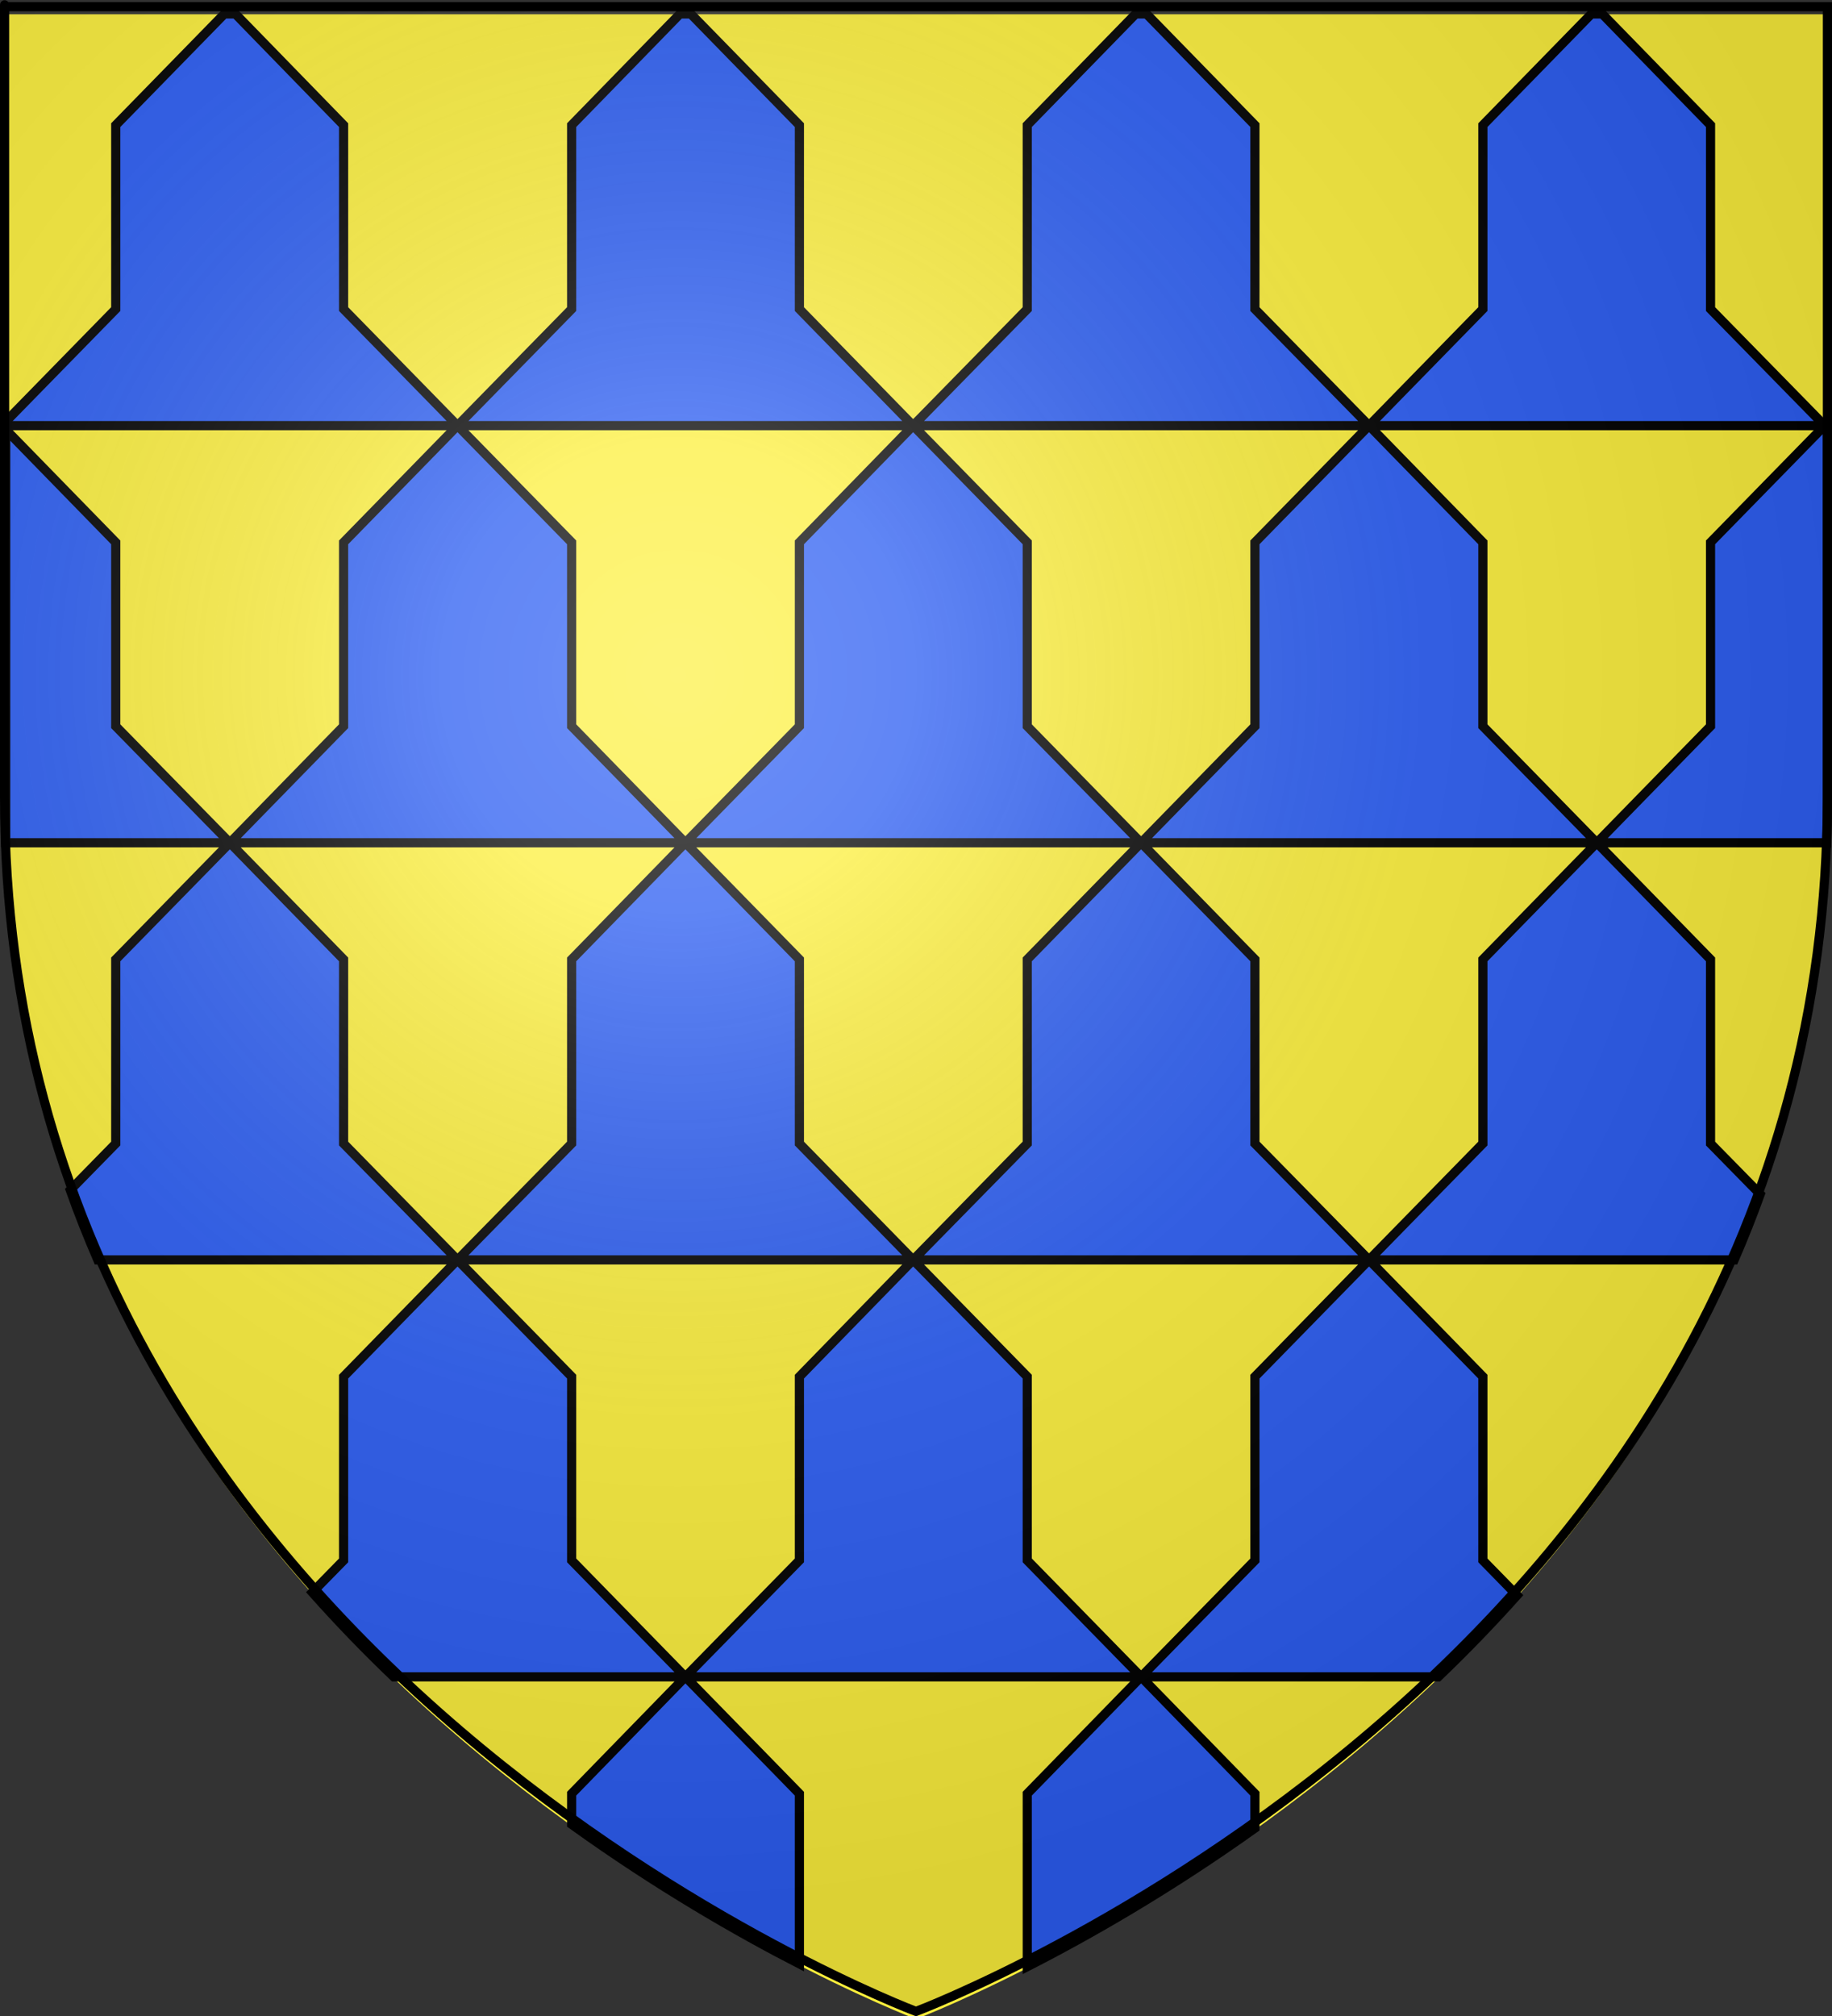 <?xml version="1.0" encoding="UTF-8" standalone="no"?>
<svg
   xmlns:dc="http://purl.org/dc/elements/1.1/"
   xmlns:cc="http://creativecommons.org/ns#"
   xmlns:rdf="http://www.w3.org/1999/02/22-rdf-syntax-ns#"
   xmlns:svg="http://www.w3.org/2000/svg"
   xmlns="http://www.w3.org/2000/svg"
   xmlns:xlink="http://www.w3.org/1999/xlink"
   xmlns:sodipodi="http://sodipodi.sourceforge.net/DTD/sodipodi-0.dtd"
   xmlns:inkscape="http://www.inkscape.org/namespaces/inkscape"
   height="660"
   width="600"
   version="1.0"
   id="svg2"
   sodipodi:version="0.32"
   inkscape:version="0.46"
   sodipodi:docname="000_TUJ.svg"
   sodipodi:docbase="E:\DIVERS\Héraldique"
   inkscape:export-filename="/Users/olivier/Desktop/Blason Rouge/Blason_Vide_3D.png"
   inkscape:export-xdpi="144"
   inkscape:export-ydpi="144"
   inkscape:output_extension="org.inkscape.output.svg.inkscape">
  <rect width="100%" height="100%" fill="#333333" stroke="none"/>
  <sodipodi:namedview
     inkscape:window-height="750"
     inkscape:window-width="1280"
     inkscape:pageshadow="2"
     inkscape:pageopacity="0.0"
     guidetolerance="10.0"
     gridtolerance="10.0"
     objecttolerance="10.0"
     borderopacity="1.0"
     bordercolor="#666666"
     pagecolor="#ffffff"
     id="base"
     showgrid="false"
     height="660px"
     inkscape:zoom="0.4"
     inkscape:cx="202.32521"
     inkscape:cy="296.46828"
     inkscape:window-x="220"
     inkscape:window-y="220"
     inkscape:current-layer="layer2" />
  <desc
     id="desc4">Flag of Canton of Valais (Wallis)</desc>
  <defs
     id="defs6">
    <inkscape:perspective
       sodipodi:type="inkscape:persp3d"
       inkscape:vp_x="0 : 330 : 1"
       inkscape:vp_y="0 : 1000 : 0"
       inkscape:vp_z="600 : 330 : 1"
       inkscape:persp3d-origin="300 : 220 : 1"
       id="perspective35" />
    <linearGradient
       id="linearGradient2893">
      <stop
         style="stop-color:white;stop-opacity:0.314;"
         offset="0"
         id="stop2895" />
      <stop
         id="stop2897"
         offset="0.19"
         style="stop-color:white;stop-opacity:0.251;" />
      <stop
         style="stop-color:#6b6b6b;stop-opacity:0.125;"
         offset="0.6"
         id="stop2901" />
      <stop
         style="stop-color:black;stop-opacity:0.125;"
         offset="1"
         id="stop2899" />
    </linearGradient>
    <linearGradient
       id="linearGradient2885">
      <stop
         id="stop2887"
         offset="0"
         style="stop-color:white;stop-opacity:1;" />
      <stop
         style="stop-color:white;stop-opacity:1;"
         offset="0.229"
         id="stop2891" />
      <stop
         id="stop2889"
         offset="1"
         style="stop-color:black;stop-opacity:1;" />
    </linearGradient>
    <linearGradient
       id="linearGradient2955">
      <stop
         id="stop2867"
         offset="0"
         style="stop-color:#fd0000;stop-opacity:1;" />
      <stop
         style="stop-color:#e77275;stop-opacity:0.659;"
         offset="0.5"
         id="stop2873" />
      <stop
         style="stop-color:black;stop-opacity:0.323;"
         offset="1"
         id="stop2959" />
    </linearGradient>
    <radialGradient
       inkscape:collect="always"
       xlink:href="#linearGradient2955"
       id="radialGradient2961"
       cx="225.524"
       cy="218.901"
       fx="225.524"
       fy="218.901"
       r="300"
       gradientTransform="matrix(-4.167939e-4,2.183,-1.884,-3.599562e-4,615.597,-289.121)"
       gradientUnits="userSpaceOnUse" />
    <polygon
       id="star"
       transform="scale(53,53)"
       points="0,-1 0.588,0.809 -0.951,-0.309 0.951,-0.309 -0.588,0.809 0,-1 " />
    <clipPath
       id="clip">
      <path
         d="M 0,-200 L 0,600 L 300,600 L 300,-200 L 0,-200 z "
         id="path10" />
    </clipPath>
    <radialGradient
       inkscape:collect="always"
       xlink:href="#linearGradient2955"
       id="radialGradient1911"
       gradientUnits="userSpaceOnUse"
       gradientTransform="matrix(-4.167939e-4,2.183,-1.884,-3.599562e-4,615.597,-289.121)"
       cx="225.524"
       cy="218.901"
       fx="225.524"
       fy="218.901"
       r="300" />
    <radialGradient
       inkscape:collect="always"
       xlink:href="#linearGradient2955"
       id="radialGradient2865"
       gradientUnits="userSpaceOnUse"
       gradientTransform="matrix(0,1.749,-1.593,-1.049767e-7,551.788,-191.29)"
       cx="225.524"
       cy="218.901"
       fx="225.524"
       fy="218.901"
       r="300" />
    <radialGradient
       inkscape:collect="always"
       xlink:href="#linearGradient2955"
       id="radialGradient2871"
       gradientUnits="userSpaceOnUse"
       gradientTransform="matrix(0,1.386,-1.323,-5.741131e-8,-158.082,-109.541)"
       cx="225.524"
       cy="218.901"
       fx="225.524"
       fy="218.901"
       r="300" />
    <radialGradient
       inkscape:collect="always"
       xlink:href="#linearGradient2893"
       id="radialGradient3163"
       gradientUnits="userSpaceOnUse"
       gradientTransform="matrix(1.353,0,0,1.349,-77.629,-84.247)"
       cx="221.445"
       cy="226.331"
       fx="221.445"
       fy="226.331"
       r="300" />
  </defs>
  <g
     inkscape:groupmode="layer"
     id="layer3"
     inkscape:label="Fond écu"
     style="display:inline">
    <path
       sodipodi:nodetypes="cccccc"
       d="M 300,661 C 300,661 598.5,548.68 598.5,263.228 C 598.5,-22.223 598.5,4.676 598.5,4.676 L 1.5,4.676 L 1.5,263.228 C 1.5,548.68 300,661 300,661 z"
       style="opacity:1;fill:#fcef3c;fill-opacity:1;fill-rule:evenodd;stroke:none;stroke-width:1px;stroke-linecap:butt;stroke-linejoin:miter;stroke-opacity:1;display:inline"
       id="path2408"
       inkscape:export-xdpi="144"
       inkscape:export-ydpi="144" />
    <path
       id="path3164"
       d="M 73.469,4.562 L 37.906,40.969 L 37.906,101.188 L 1.875,138.031 L 1.875,139.344 L 149.844,139.344 L 112.531,101.188 L 112.531,40.969 L 77.094,4.562 L 73.469,4.562 z M 149.844,139.344 L 299.062,139.344 L 261.812,101.188 L 261.812,40.969 L 226.25,4.562 L 222.688,4.562 L 187.219,40.969 L 187.219,101.188 L 149.844,139.344 z M 149.844,139.344 L 112.531,177.562 L 112.531,237.75 L 75.281,275.906 L 224.469,275.906 L 187.219,237.75 L 187.219,177.562 L 149.844,139.344 z M 224.469,275.906 L 373.719,275.906 L 336.438,237.75 L 336.438,177.562 L 299.062,139.344 L 261.812,177.562 L 261.812,237.75 L 224.469,275.906 z M 224.469,275.906 L 187.219,314.094 L 187.219,374.375 L 149.844,412.469 L 299.062,412.469 L 261.812,374.375 L 261.812,314.094 L 224.469,275.906 z M 299.062,412.469 L 448.375,412.469 L 411,374.375 L 411,314.094 L 373.719,275.906 L 336.438,314.094 L 336.438,374.375 L 299.062,412.469 z M 299.062,412.469 L 261.812,450.688 L 261.812,510.844 L 224.469,548.969 L 373.719,548.969 L 336.438,510.844 L 336.438,450.688 L 299.062,412.469 z M 373.719,548.969 L 471.031,548.969 C 479.784,540.585 488.419,531.699 496.844,522.281 L 485.656,510.844 L 485.656,450.688 L 448.375,412.469 L 411,450.688 L 411,510.844 L 373.719,548.969 z M 373.719,548.969 L 336.438,587.219 L 336.438,643.844 C 356.348,633.695 382.691,618.704 411,598.5 L 411,587.219 L 373.719,548.969 z M 448.375,412.469 L 567.969,412.469 C 570.998,405.467 573.858,398.301 576.5,390.969 L 560.219,374.375 L 560.219,314.094 L 522.969,275.906 L 485.656,314.094 L 485.656,374.375 L 448.375,412.469 z M 522.969,275.906 L 485.656,237.75 L 485.656,177.562 L 448.375,139.344 L 411,177.562 L 411,237.75 L 373.719,275.906 L 522.969,275.906 z M 522.969,275.906 L 598.281,275.906 C 598.423,271.551 598.5,267.158 598.5,262.719 C 598.5,127.532 598.5,171.391 598.5,140.281 L 597.594,139.344 L 560.219,177.562 L 560.219,237.75 L 522.969,275.906 z M 597.594,139.344 L 560.219,101.188 L 560.219,40.969 L 524.75,4.562 L 521.188,4.562 L 485.656,40.969 L 485.656,101.188 L 448.375,139.344 L 597.594,139.344 z M 597.594,139.344 L 598.5,139.344 C 598.5,139.11 598.5,138.637 598.5,138.406 L 597.594,139.344 z M 448.375,139.344 L 411,101.188 L 411,40.969 L 375.5,4.562 L 371.938,4.562 L 336.438,40.969 L 336.438,101.188 L 299.062,139.344 L 448.375,139.344 z M 224.469,548.969 L 187.219,587.219 L 187.219,597.25 C 215.384,617.512 241.697,632.595 261.812,642.938 L 261.812,587.219 L 224.469,548.969 z M 224.469,548.969 L 187.219,510.844 L 187.219,450.688 L 149.844,412.469 L 112.531,450.688 L 112.531,510.844 L 102.281,521.312 C 110.981,531.093 119.914,540.296 128.969,548.969 L 224.469,548.969 z M 149.844,412.469 L 112.531,374.375 L 112.531,314.094 L 75.281,275.906 L 37.906,314.094 L 37.906,374.375 L 23,389.594 C 25.78,397.406 28.813,405.029 32.031,412.469 L 149.844,412.469 z M 75.281,275.906 L 37.906,237.75 L 37.906,177.562 L 1.875,140.625 L 1.875,275.906 L 75.281,275.906 z"
       style="fill:#2b5df2;fill-opacity:1;fill-rule:evenodd;stroke:#000000;stroke-width:3;stroke-linecap:butt;stroke-linejoin:miter;stroke-miterlimit:4;stroke-dasharray:none;stroke-opacity:1;display:inline" />
  </g>
  <g
     inkscape:groupmode="layer"
     id="layer2"
     inkscape:label="Reflet final"
     style="display:inline">
    <path
       sodipodi:nodetypes="cccccc"
       d="M 300,660 C 300,660 598.5,547.68 598.5,262.228 C 598.5,-23.223 598.5,3.676 598.5,3.676 L 1.5,3.676 L 1.5,262.228 C 1.5,547.68 300,660 300,660 z"
       style="opacity:1;fill:url(#radialGradient3163);fill-opacity:1;fill-rule:evenodd;stroke:none;stroke-width:1px;stroke-linecap:butt;stroke-linejoin:miter;stroke-opacity:1"
       id="path2875"
       inkscape:export-xdpi="144"
       inkscape:export-ydpi="144" />
  </g>
  <g
     inkscape:groupmode="layer"
     id="layer1"
     inkscape:label="Contour final"
     sodipodi:insensitive="true">
    <path
       sodipodi:nodetypes="cccccc"
       d="M 300,658.5 C 300,658.5 1.5,546.18 1.5,260.728 C 1.5,-24.723 1.5,2.176 1.5,2.176 L 598.5,2.176 L 598.5,260.728 C 598.5,546.18 300,658.5 300,658.5 z "
       style="opacity:1;fill:none;fill-opacity:1;fill-rule:evenodd;stroke:#000000;stroke-width:3;stroke-linecap:butt;stroke-linejoin:miter;stroke-miterlimit:4;stroke-dasharray:none;stroke-opacity:1"
       id="path1411"
       inkscape:export-xdpi="144"
       inkscape:export-ydpi="144" />
  </g>
</svg>
